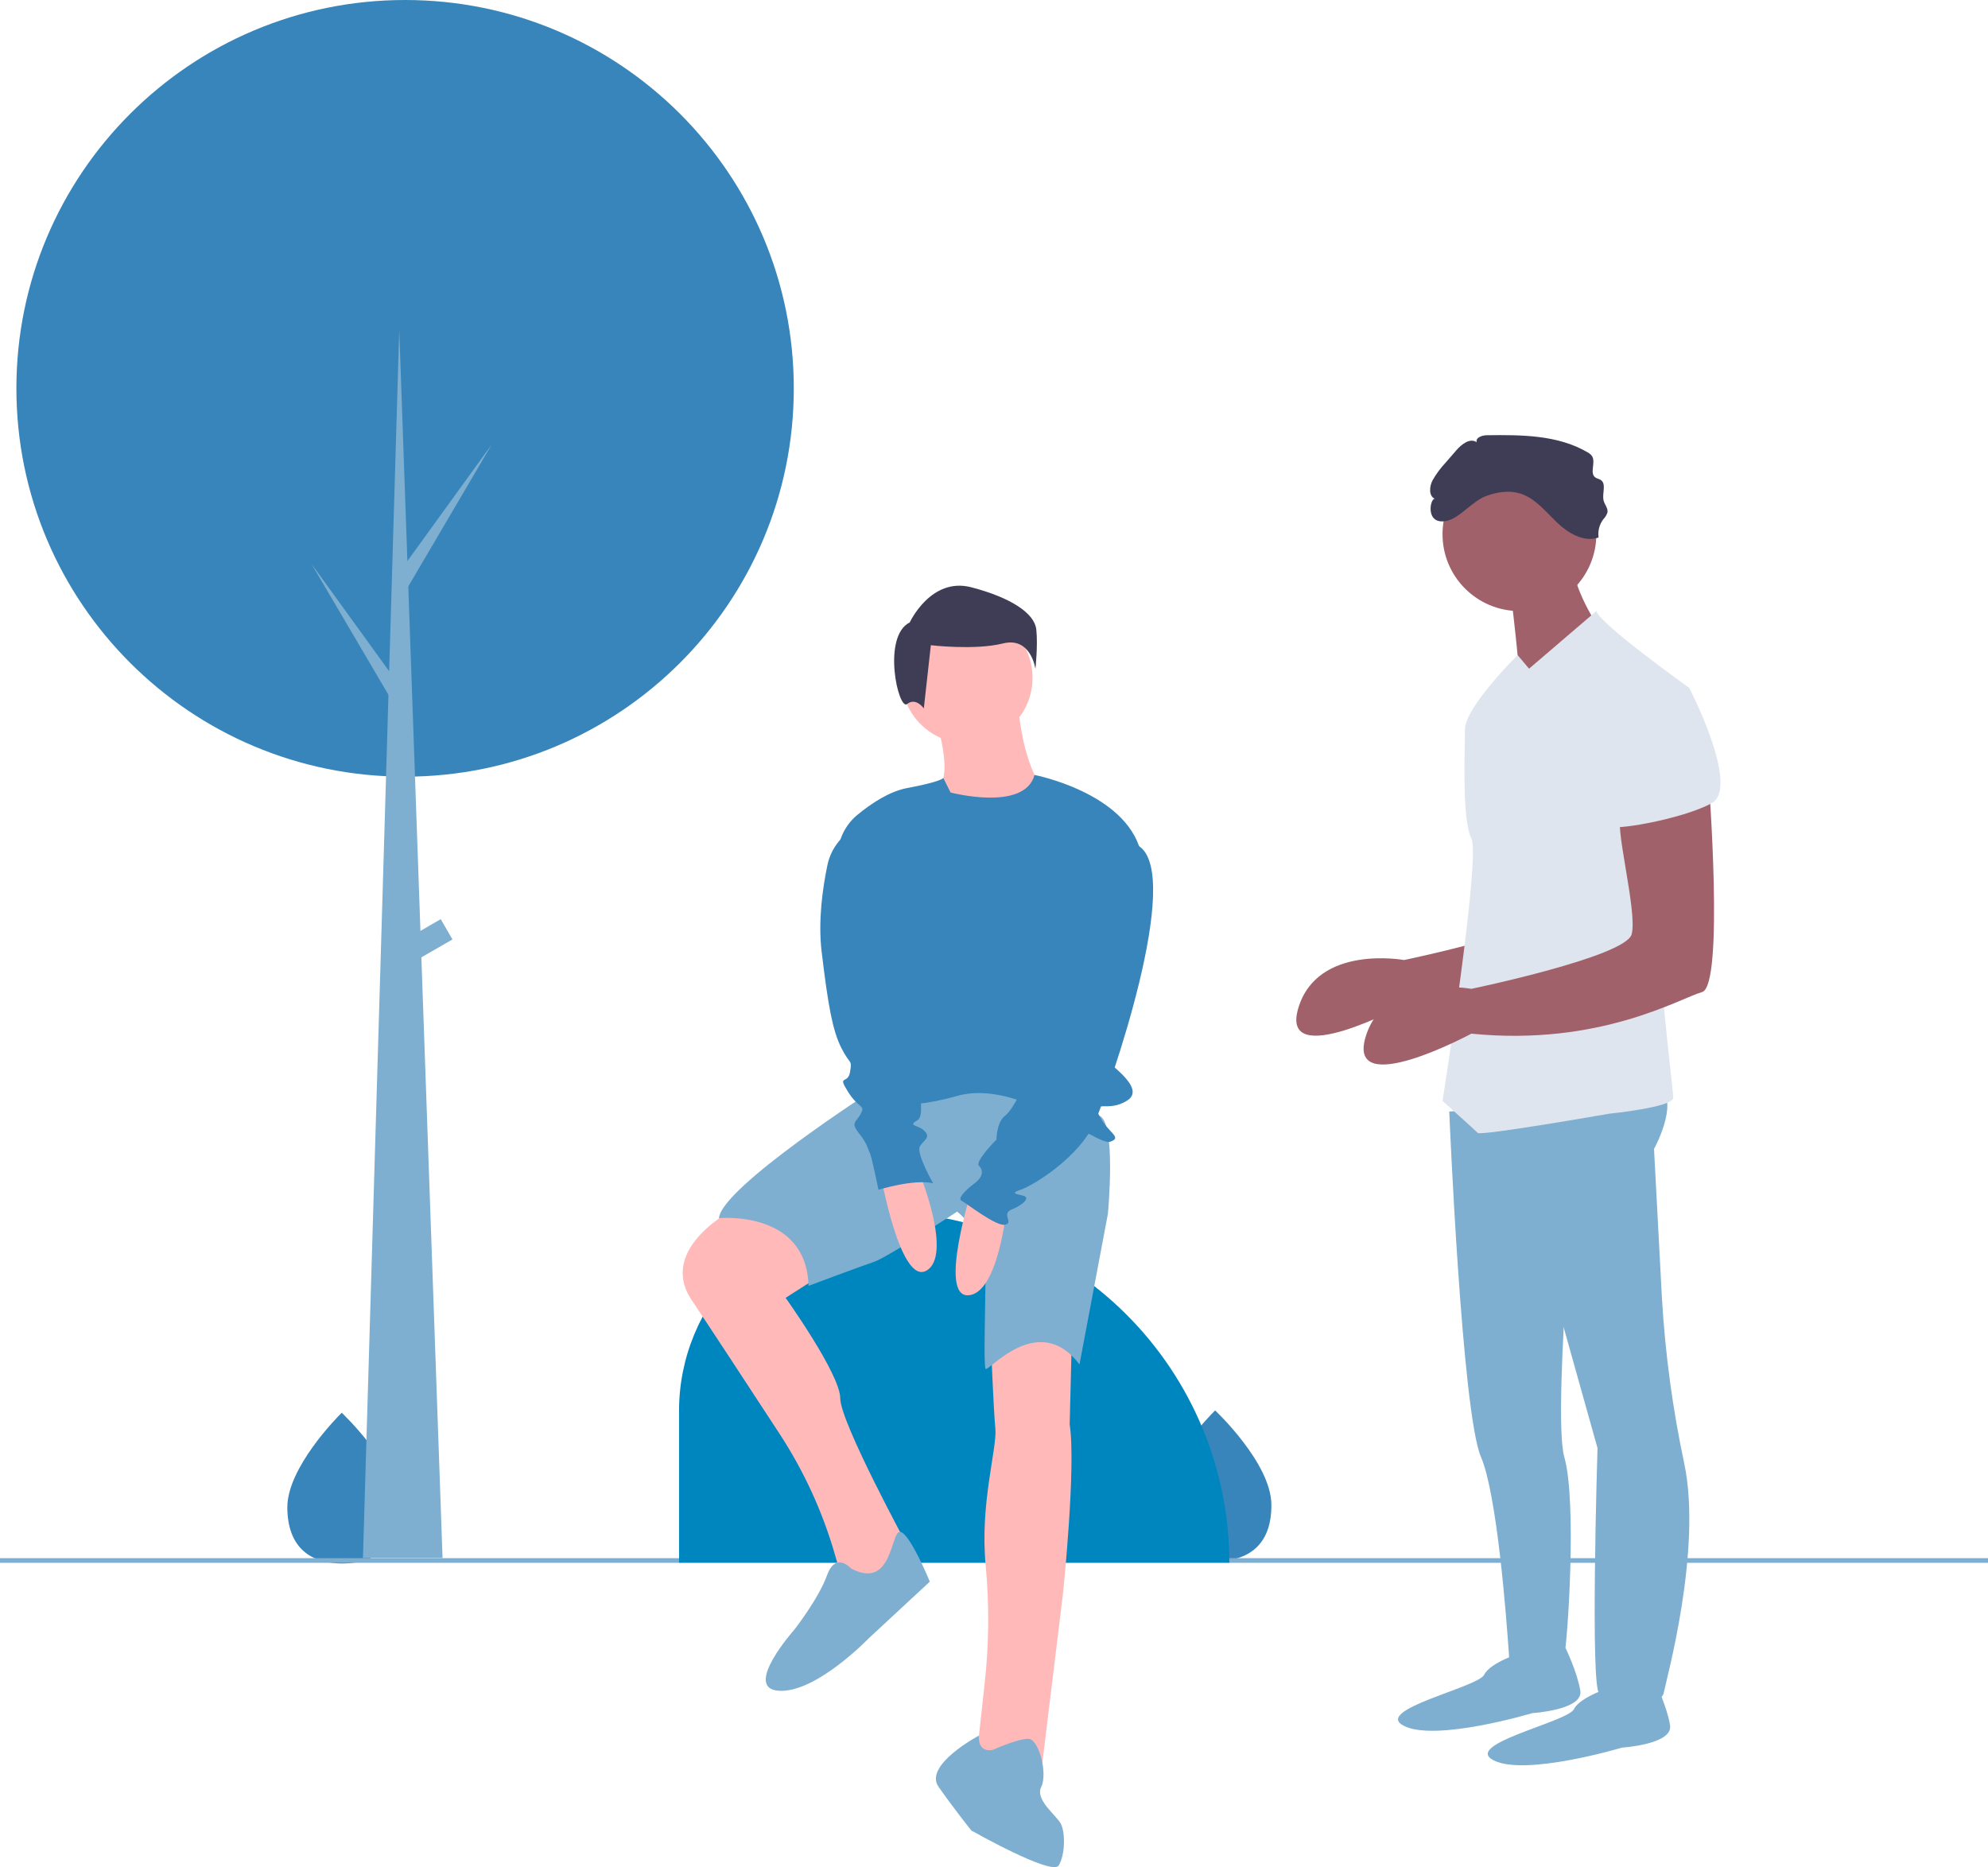 <svg width="642" height="603" viewBox="0 0 642 603" fill="none" xmlns="http://www.w3.org/2000/svg">
<path d="M128.52 486.634C128.651 500.078 120.697 504.849 110.831 504.945C110.602 504.948 110.374 504.947 110.147 504.944C109.689 504.939 109.236 504.923 108.788 504.895C99.877 504.352 92.91 499.485 92.788 486.982C92.662 474.044 109.053 457.554 110.283 456.335L110.285 456.333C110.332 456.287 110.356 456.264 110.356 456.264C110.356 456.264 128.388 473.191 128.52 486.634Z" fill="#3785BA"/>
<path d="M410.574 485.878C410.706 499.322 402.752 504.093 392.886 504.19C392.656 504.192 392.428 504.191 392.201 504.189C391.744 504.183 391.291 504.167 390.843 504.139C381.932 503.596 374.965 498.729 374.843 486.226C374.716 473.288 391.108 456.798 392.337 455.579L392.34 455.578C392.386 455.531 392.41 455.508 392.41 455.508C392.41 455.508 410.443 472.436 410.574 485.878Z" fill="#3785BA"/>
<path d="M642 503.223H0V504.734H642V503.223Z" fill="#7EAFD0"/>
<path d="M130.819 250.831C200.146 250.831 256.346 194.68 256.346 125.415C256.346 56.15 200.146 0 130.819 0C61.493 0 5.293 56.15 5.293 125.415C5.293 194.68 61.493 250.831 130.819 250.831Z" fill="#3785BA"/>
<path d="M283.569 391.356H283.569C313.652 391.356 342.502 403.296 363.774 424.549C385.046 445.802 396.996 474.627 396.996 504.684V504.684H219.293V455.575C219.293 438.543 226.065 422.209 238.119 410.166C250.173 398.122 266.522 391.356 283.569 391.356Z" fill="#0086BF"/>
<path d="M530.01 241.81C530.01 241.81 535.184 309.018 527.94 311.086C520.696 313.154 494.823 328.663 453.428 324.527C453.428 324.527 413.067 346.241 419.276 325.561C425.486 304.882 453.428 310.052 453.428 310.052C453.428 310.052 503.102 299.712 505.172 292.474C507.242 285.236 498.963 255.251 502.068 254.217C505.172 253.183 530.01 241.81 530.01 241.81Z" fill="#A0616A"/>
<path d="M468.021 358.988C468.021 358.988 472.056 456.084 478.265 470.559C483.437 482.617 486.455 521.936 487.319 534.735C487.493 537.301 487.579 538.801 487.579 538.801C487.579 538.801 504.137 538.801 505.172 534.666C506.207 530.53 509.312 485.035 505.172 470.559C501.033 456.084 510.452 355.886 510.452 355.886L468.021 358.988Z" fill="#7EAFD0"/>
<path d="M491.718 533.632C491.718 533.632 481.369 536.734 479.299 540.869C477.229 545.005 443.078 552.243 453.427 557.413C463.776 562.583 494.822 553.277 494.822 553.277C494.822 553.277 511.381 552.243 510.346 546.039C509.311 539.836 505.542 532.191 505.542 532.191L491.718 533.632Z" fill="#7EAFD0"/>
<path d="M520.694 544.764C520.694 544.764 510.345 547.866 508.276 552.002C506.206 556.138 472.054 563.376 482.403 568.546C492.752 573.716 523.799 564.41 523.799 564.41C523.799 564.41 540.357 563.376 539.322 557.172C538.287 550.968 534.519 543.324 534.519 543.324L520.694 544.764Z" fill="#7EAFD0"/>
<path d="M477.229 356.581L491.717 381.396L515.897 467.675C515.897 467.675 513.45 546.832 516.554 546.832C519.659 546.832 536.217 552.002 537.252 546.832C538.126 542.465 549.717 500.632 543.94 472.787C540.182 455.189 537.764 437.332 536.708 419.369L534.147 371.057C534.147 371.057 544.496 352.445 533.113 349.343C521.729 346.241 477.229 356.581 477.229 356.581Z" fill="#7EAFD0"/>
<path d="M490.683 197.349C504.4 197.349 515.52 186.238 515.52 172.533C515.52 158.828 504.4 147.718 490.683 147.718C476.966 147.718 465.846 158.828 465.846 172.533C465.846 186.238 476.966 197.349 490.683 197.349Z" fill="#A0616A"/>
<path d="M487.578 189.077C487.578 189.077 491.718 222.164 490.683 224.232C489.648 226.3 515.52 201.485 515.52 201.485C515.52 201.485 506.206 187.009 508.276 179.771L487.578 189.077Z" fill="#A0616A"/>
<path d="M545.532 222.164C545.532 222.164 516.555 201.485 515.52 197.349L493.788 215.96L490.095 211.568C490.095 211.568 473.09 228.368 473.09 235.606C473.09 242.843 472.055 264.557 475.16 270.761C478.264 276.965 465.846 355.547 465.846 355.547C465.846 355.547 476.195 364.852 477.229 365.886C478.264 366.92 519.66 359.683 519.66 359.683C519.66 359.683 540.358 357.615 540.358 354.513C540.358 351.411 534.148 304.882 536.218 292.474C538.288 280.067 545.532 222.164 545.532 222.164Z" fill="#DFE5EE"/>
<path d="M551.742 251.115C551.742 251.115 556.916 318.324 549.672 320.391C542.428 322.459 516.556 337.969 475.16 333.833C475.16 333.833 434.799 355.547 441.009 334.867C447.218 314.188 475.16 319.358 475.16 319.358C475.16 319.358 524.835 309.018 526.905 301.78C528.974 294.542 520.695 264.557 523.8 263.523C526.905 262.489 551.742 251.115 551.742 251.115Z" fill="#A0616A"/>
<path d="M480.074 160.137C483.469 158.929 487.214 158.309 490.676 159.31C495.575 160.727 498.969 165.017 502.629 168.567C506.288 172.116 511.421 175.261 516.24 173.592C515.949 171.505 516.497 169.388 517.764 167.703C518.393 167.075 518.858 166.303 519.118 165.453C519.323 164.124 518.205 162.977 517.869 161.675C517.282 159.392 518.893 156.268 516.912 154.988C516.389 154.651 515.727 154.574 515.216 154.217C513.213 152.818 515.438 149.34 514.113 147.288C513.717 146.758 513.201 146.328 512.608 146.033C503.005 140.435 491.261 140.42 480.144 140.561C478.596 140.58 476.442 141.348 476.878 142.832C474.777 141.325 472.026 143.441 470.332 145.394L466.866 149.391C465.237 151.129 463.816 153.051 462.63 155.116C461.571 157.139 461.337 160.25 463.444 161.132C461.878 160.476 459.977 169.748 467.2 168.222C471.396 167.336 475.51 161.76 480.074 160.137Z" fill="#3F3D56"/>
<path d="M528.974 224.232L545.532 222.164C545.532 222.164 562.091 254.217 552.777 259.387C543.463 264.557 519.66 268.693 519.66 266.625C519.66 264.557 528.974 224.232 528.974 224.232Z" fill="#DFE5EE"/>
<path d="M302.039 231.265C302.039 231.265 306.979 247.481 304.156 252.416C301.333 257.351 309.095 267.926 321.797 262.991C334.499 258.056 335.204 252.416 335.204 252.416C335.204 252.416 330.265 244.661 328.853 228.445L302.039 231.265Z" fill="#FFB9B9"/>
<path d="M237.472 390.247C237.472 390.247 212.069 402.937 223.359 419.858C229.922 429.693 242.445 448.818 251.782 463.11C259.596 475.071 265.589 488.126 269.564 501.846L271.343 507.985L278.399 516.445L293.218 499.525C293.218 499.525 271.343 459.339 271.343 451.583C271.343 443.828 253.702 419.153 253.702 419.153L271.343 407.872C271.343 407.872 251.585 385.312 237.472 390.247Z" fill="#FFB9B9"/>
<path d="M320.033 433.958C320.033 433.958 320.739 453.699 321.445 461.454C322.027 467.852 316.365 485.766 318.328 505.696C319.526 518.59 319.383 531.573 317.901 544.437L315.094 570.026L336.263 572.142L343.319 514.33C343.319 514.33 347.553 473.439 345.436 460.044L346.142 431.843C346.142 431.843 330.618 426.203 320.033 433.958Z" fill="#FFB9B9"/>
<path d="M282.28 351.824C282.28 351.824 232.885 383.55 232.18 393.42C232.18 393.42 260.405 390.6 261.111 415.275C261.111 415.275 278.046 408.93 282.28 407.52C286.514 406.11 309.095 391.305 309.095 391.305C309.095 391.305 318.268 398.355 318.268 409.635C318.268 420.915 317.562 440.656 318.268 442.066C318.974 443.476 335.204 423.031 348.611 440.656L357.784 392.01C357.784 392.01 360.607 362.399 354.961 360.284L315.446 345.479L282.28 351.824Z" fill="#7EAFD0"/>
<path d="M312.271 240.078C323.962 240.078 333.44 230.609 333.44 218.928C333.44 207.247 323.962 197.777 312.271 197.777C300.579 197.777 291.102 207.247 291.102 218.928C291.102 230.609 300.579 240.078 312.271 240.078Z" fill="#FFB9B9"/>
<path d="M306.978 255.941C306.978 255.941 330.855 262.241 334.088 250.278C334.088 250.278 363.429 255.941 368.369 274.976C373.308 294.012 356.373 339.838 356.373 341.248C356.373 342.658 370.485 351.118 364.135 355.348C357.784 359.578 352.139 354.643 354.961 360.283C357.784 365.923 362.723 367.333 358.49 368.743C354.256 370.154 328.853 348.298 309.095 353.938C289.337 359.578 279.458 355.348 279.458 355.348L270.598 278.845C270.252 275.914 270.647 272.944 271.745 270.204C272.844 267.465 274.611 265.044 276.887 263.162C281.309 259.525 287.176 255.596 292.865 254.531C304.155 252.416 304.624 251.258 304.624 251.258L306.978 255.941Z" fill="#3785BA"/>
<path d="M284.396 379.319C284.396 379.319 290.747 415.275 299.215 410.34C307.683 405.405 297.098 379.319 297.098 379.319H284.396Z" fill="#FFB9B9"/>
<path d="M313.876 383.973C313.876 383.973 302.872 418.79 312.664 418.324C322.456 417.859 325.139 389.839 325.139 389.839L313.876 383.973Z" fill="#FFB9B9"/>
<path d="M274.871 506.575C274.871 506.575 269.932 500.935 267.109 508.69C264.286 516.445 256.524 526.315 256.524 526.315C256.524 526.315 239.589 545.351 251.585 546.056C263.581 546.761 280.516 529.136 280.516 529.136L300.274 510.805C300.274 510.805 293.726 494.871 290.649 494.73C287.573 494.59 288.278 513.625 274.871 506.575Z" fill="#7EAFD0"/>
<path d="M320.738 565.092C320.738 565.092 315.765 566.542 316.135 560.529C316.135 560.529 298.158 570.027 303.097 577.077C308.037 584.127 313.682 591.177 313.682 591.177C313.682 591.177 339.791 605.983 341.908 602.458C344.024 598.933 344.024 591.882 342.613 589.062C341.202 586.242 334.145 581.307 336.262 577.077C338.379 572.847 335.557 561.567 332.029 561.567C328.5 561.567 320.738 565.092 320.738 565.092Z" fill="#7EAFD0"/>
<path d="M293.796 201.006C293.796 201.006 300.606 186.264 313.659 189.666C326.711 193.068 334.089 198.171 334.656 203.274C335.224 208.377 334.372 216.031 334.372 216.031C334.372 216.031 332.954 205.542 323.874 207.81C314.794 210.078 300.606 208.377 300.606 208.377L298.336 228.788C298.336 228.788 295.783 225.103 292.945 227.371C290.108 229.639 284.716 205.542 293.796 201.006Z" fill="#3F3D56"/>
<path d="M356.373 274.272C356.373 274.272 339.438 320.098 340.849 325.738C342.26 331.378 340.849 332.083 338.732 333.493C336.615 334.903 330.97 349.709 330.97 349.709C330.97 349.709 327.442 358.169 324.619 360.284C321.797 362.399 321.797 368.039 321.797 368.039C321.797 368.039 314.74 375.089 316.151 376.5C317.563 377.91 317.563 380.025 314.74 382.14C311.918 384.255 309.095 387.075 310.506 387.78C311.917 388.485 321.797 396.24 324.619 395.535C327.442 394.83 323.208 392.01 326.736 390.6C330.264 389.19 332.381 387.075 330.97 386.37C329.559 385.665 325.325 385.665 329.559 384.255C333.792 382.845 348.611 373.679 353.55 362.399C358.49 351.119 382.157 282.871 367.854 273.284C367.854 273.284 362.018 265.812 356.373 274.272Z" fill="#3785BA"/>
<path d="M278.046 266.517L277.759 266.636C275.094 267.746 272.739 269.489 270.9 271.714C269.06 273.938 267.791 276.577 267.202 279.402C265.662 286.77 264.146 297.428 265.344 307.408C267.461 325.033 268.872 332.788 271.695 338.428C274.518 344.069 275.223 341.954 274.517 346.184C273.812 350.414 270.284 346.889 273.812 352.529C277.34 358.169 279.457 356.759 278.046 359.579C276.634 362.399 274.518 362.399 277.34 365.924C280.163 369.449 280.163 370.859 280.868 372.269C281.574 373.679 283.691 384.255 283.691 384.255C283.691 384.255 294.981 380.73 301.332 382.14C301.332 382.14 295.687 372.269 297.098 370.154C298.509 368.039 300.626 367.334 298.509 365.219C296.392 363.104 292.864 363.809 296.392 361.694C299.921 359.579 293.57 337.723 293.57 337.723L278.046 266.517Z" fill="#3785BA"/>
<path d="M142.919 503.173H117.209L128.93 106.527L142.919 503.173Z" fill="#7EAFD0"/>
<path d="M131.198 181.701L158.798 143.548L130.82 191.145L127.795 185.857L131.198 181.701Z" fill="#7EAFD0"/>
<path d="M128.173 220.233L100.572 182.079L128.551 229.677L131.576 224.388L128.173 220.233Z" fill="#7EAFD0"/>
<path d="M142.333 296.857L129.891 304.034L133.672 310.577L146.114 303.4L142.333 296.857Z" fill="#7EAFD0"/>
</svg>
